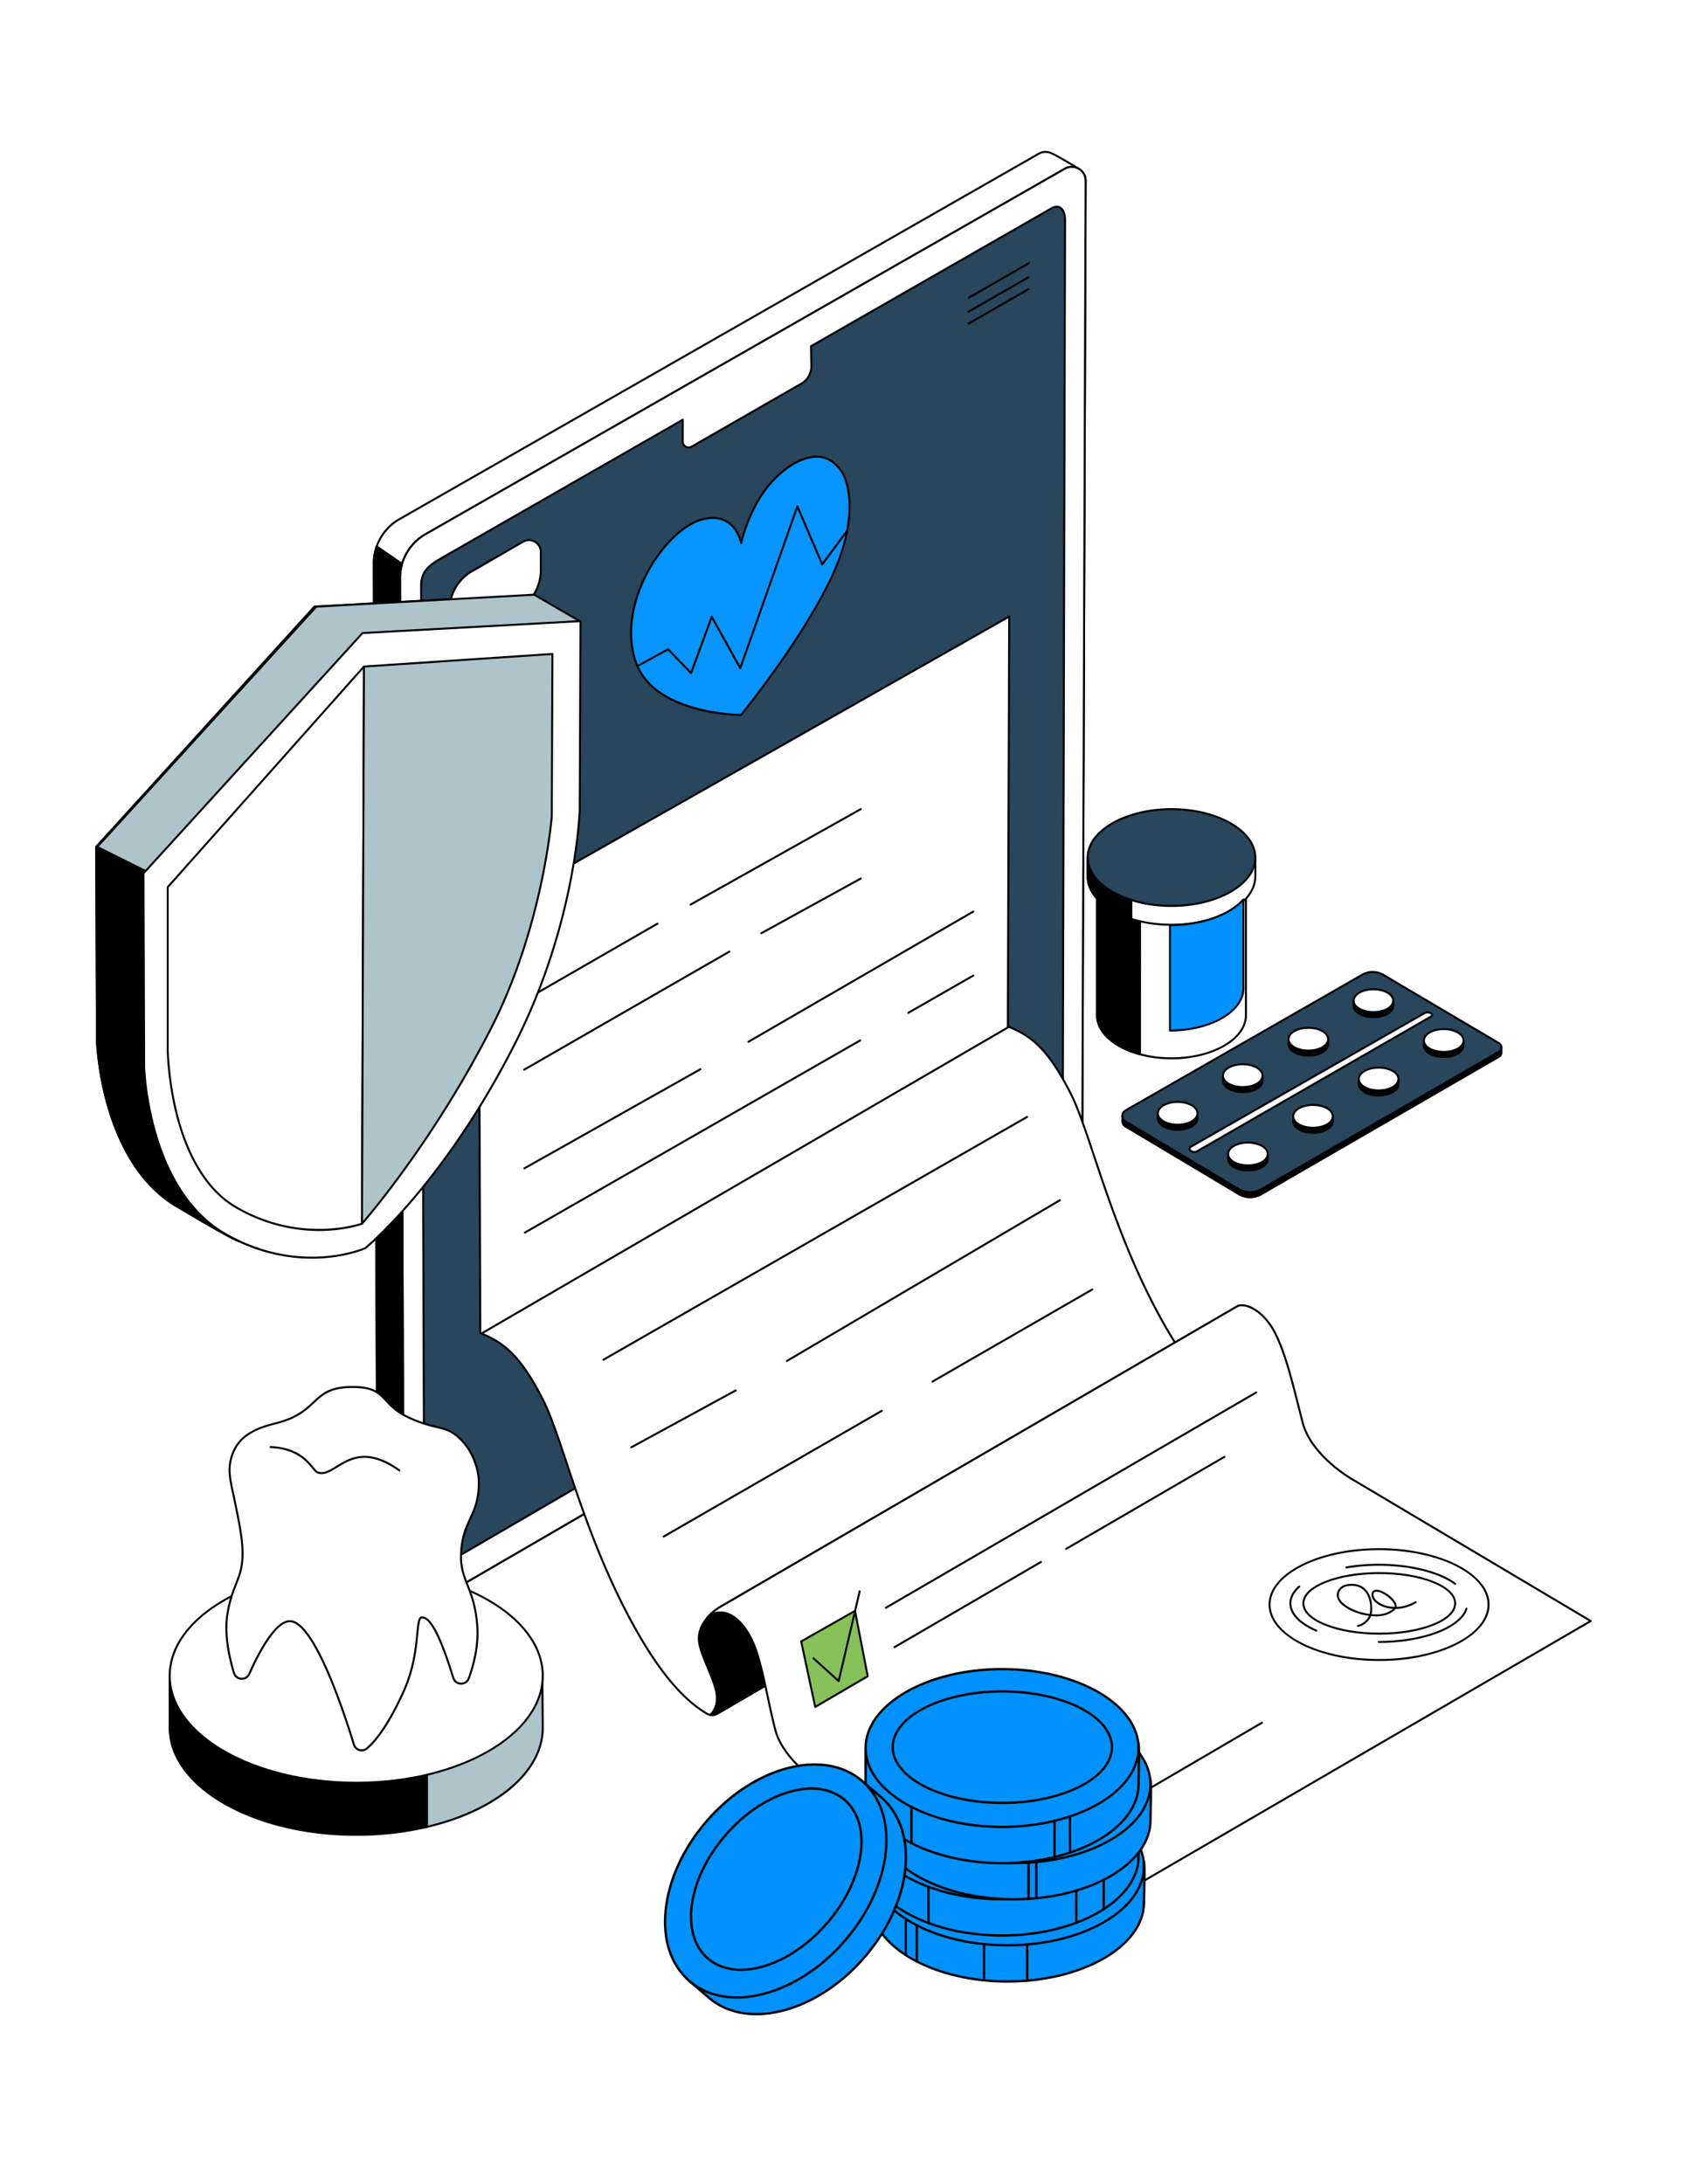 <svg xmlns="http://www.w3.org/2000/svg" viewBox="0 0 1700 2200" width="1700" height="2200"><path fill="#FFF" d="M0 0h1700v2200H0z"/><g transform="translate(1095.0 152.0) rotate(0.0 -359.5 735.5) scale(-1.001 1)"><svg width="718.588" height="1470.595" viewBox="0 0 718.588 1470.595"><path d="M713.817 1442.557c-.01 2.749-.905 5.187-2.368 7.134-3.447 4.588-30.729 18.665-30.729 18.665l-632.9-383.505c-14.961-8.707-30.162-27.67-30.222-44.981L7.826 18.053S31.714 3.343 37.239 1.627c3.478-1.08 7.418-.825 11.018 1.235l643.589 368.085a51.121 51.121 0 0 1 25.741 44.564z" fill="#fff"/><path d="M680.721 1469.355a.992.992 0 0 1-.518-.145L47.301 1085.706c-14.829-8.63-30.64-27.633-30.703-45.833L6.826 18.063a1 1 0 0 1 .476-.861c.98-.603 24.06-14.795 29.641-16.529 3.97-1.233 8.165-.764 11.812 1.322L692.344 370.08c16.257 9.297 26.313 26.707 26.245 45.435l-3.77 1027.047c-.01 2.834-.898 5.508-2.568 7.73-3.544 4.717-29.947 18.374-31.07 18.953-.145.073-.303.11-.46.11zM8.832 18.61l9.767 1021.251c.058 16.829 15.159 35.649 29.725 44.126l632.438 383.222c7.883-4.088 27.233-14.583 29.89-18.119 1.409-1.875 2.158-4.136 2.167-6.537l3.77-1027.046c.066-18.01-9.604-34.751-25.238-43.692L47.761 3.73c-3.159-1.807-6.791-2.214-10.225-1.147C32.62 4.11 12.235 16.526 8.832 18.61z"/><path d="M687.439 1457.63c-.034 9.226-10.039 14.959-18.016 10.324l-640.624-372.28a48.792 48.792 0 0 1-24.249-42L1 30.095c-.037-10.737 11.559-17.49 20.879-12.16L665.468 386.02a51.121 51.121 0 0 1 25.741 44.564z" fill="#28465C"/><path d="M675.447 1470.598a12.96 12.96 0 0 1-6.526-1.779L28.296 1096.538c-15.203-8.848-24.685-25.271-24.746-42.861L0 30.098c-.019-5.404 2.758-10.253 7.427-12.972s10.258-2.741 14.948-.059l643.589 368.085c16.257 9.298 26.313 26.708 26.244 45.436l-3.77 1027.047-1-.004 1 .004c-.017 4.694-2.459 8.89-6.532 11.224a12.972 12.972 0 0 1-6.459 1.739zM14.951 17.074c-2.241 0-4.479.594-6.517 1.781C4.389 21.21 1.984 25.411 2 30.091L5.55 1053.67c.059 16.883 9.16 32.647 23.752 41.139l640.624 372.28c3.434 1.995 7.541 2.008 10.987.033s5.512-5.524 5.526-9.496l3.77-1027.046c.066-18.01-9.604-34.751-25.237-43.692L21.382 18.803a12.926 12.926 0 0 0-6.431-1.729z"/><path d="M665.464 386.022 21.882 17.936C12.555 12.604.967 19.359 1.005 30.098l3.543 1023.576a48.807 48.807 0 0 0 24.249 41.999l640.624 372.278c7.98 4.635 17.984-1.093 18.022-10.325l3.768-1027.043a51.12 51.12 0 0 0-25.747-44.561zm1.272 1031.131c.226 9.93-6.039 14.819-13.161 10.683L42.07 1071.716c-13.349-7.772-17.834-18.399-17.89-33.849L21.722 69.44c-.029-9.59 5.153-16.458 13.472-11.71l242.262 138.977-.33 20.036a19.973 19.973 0 0 0 10.02 17.647l110.551 63.517c3.954 2.272 8.886-.582 8.886-5.143v-21.981l239.031 137.124c14.254 8.159 24.391 13.952 24.334 30.383z" fill="#fff"/><path d="M675.448 1470.596c-2.244 0-4.487-.593-6.53-1.78L28.294 1096.538c-15.198-8.843-24.68-25.266-24.747-42.859L.005 30.102c-.019-5.406 2.757-10.258 7.425-12.977 4.667-2.719 10.255-2.74 14.948-.057L665.96 385.154c16.26 9.299 26.318 26.708 26.251 45.433l-3.768 1027.043c-.019 4.697-2.462 8.893-6.535 11.227a12.978 12.978 0 0 1-6.46 1.739zM14.95 17.074c-2.24 0-4.478.594-6.514 1.78-4.044 2.355-6.448 6.558-6.432 11.241l3.542 1023.576c.064 16.887 9.166 32.65 23.752 41.138l640.624 372.277c3.435 1.996 7.544 2.009 10.99.034 3.446-1.974 5.513-5.525 5.529-9.499l3.768-1027.043c.065-18.006-9.608-34.747-25.244-43.689L21.385 18.804a12.934 12.934 0 0 0-6.435-1.73zm643.571 1413.241c-1.749 0-3.599-.54-5.448-1.614L41.567 1072.58c-12.826-7.468-18.325-17.848-18.387-34.71L20.721 69.443c-.019-6.246 2.063-11.194 5.569-13.236 1.862-1.085 5.005-1.853 9.398.655L277.952 195.84a1 1 0 0 1 .502.884l-.33 20.036a18.98 18.98 0 0 0 9.518 16.763l110.551 63.517a4.877 4.877 0 0 0 4.927-.008 4.883 4.883 0 0 0 2.461-4.268v-21.981a.998.998 0 0 1 1.498-.867L646.11 407.04c14.462 8.278 24.895 14.25 24.837 31.253l-3.213 978.865c.127 5.645-1.753 10.044-5.157 12.056a7.883 7.883 0 0 1-4.056 1.101zM30.107 57.194a5.496 5.496 0 0 0-2.809.74c-2.839 1.654-4.592 6.062-4.576 11.503l2.459 968.427c.06 16.272 5.099 25.83 17.393 32.988l611.505 356.121c2.719 1.579 5.377 1.763 7.483.519 2.725-1.61 4.285-5.466 4.175-10.314v-.026l3.213-978.865c.055-15.839-9.438-21.273-23.808-29.498l-237.559-136.28v20.255a6.86 6.86 0 0 1-3.459 5.999 6.86 6.86 0 0 1-6.925.011l-110.551-63.517a20.978 20.978 0 0 1-10.522-18.53l.32-19.446L34.696 58.597c-1.636-.933-3.184-1.403-4.589-1.403z"/><path d="M681.398 1468.002c6.511-3.458 6.05-9.72 6.05-10.38l3.76-1027.04a50.626 50.626 0 0 0-2.1-14.633l25.582-17.603a51.1 51.1 0 0 1 2.898 17.166l-3.77 1027.04c-.01 2.75-.91 5.19-2.37 7.14-3.12 4.16-25.82 16.11-30.05 18.31z"/><path d="M681.398 1469.002a1.001 1.001 0 0 1-.47-1.884l.008-.004.002-.001c4.923-2.62 5.567-6.978 5.512-9.344l-.002-.148 3.76-1027.043a49.618 49.618 0 0 0-2.059-14.344 1 1 0 0 1 .392-1.109l25.582-17.603a1 1 0 0 1 1.51.492 51.967 51.967 0 0 1 2.954 17.502l-3.77 1027.04c-.01 2.829-.899 5.504-2.57 7.735-3.264 4.353-25.855 16.239-30.379 18.593a.984.984 0 0 1-.47.118zm8.871-1052.638a51.645 51.645 0 0 1 1.939 14.222l-3.76 1027.04.002.099c.052 2.255-.447 4.347-1.434 6.167 9.678-5.223 21.599-12.089 23.632-14.8 1.411-1.884 2.162-4.147 2.17-6.544l3.77-1027.04a49.988 49.988 0 0 0-2.421-15.588z"/></svg></g><g transform="translate(1604.0 620.0) rotate(0.0 -561.0 661.0) scale(-1.001 1.001)"><svg width="1121.312" height="1321.314" viewBox="0 0 1121.312 1321.314"><path d="M1120.312 303.603 586.447 1l1.339 412.46c-26.407 10.121-42.351 26.627-63.278 67.541-20.8 40.664-42.634 146.275-99.999 242.426-36.202 60.681-62.021 70.738-69.864 76.419l525.736 305.165a10.276 10.276 0 0 0 10.557-.136c11.27-6.953 34.336-22.226 64.714-73.145 57.364-96.151 79.199-201.762 99.999-242.426 20.927-40.914 36.827-57.134 63.235-67.255z" fill="#fff"/><path d="M885.55 1107.406c-1.955 0-3.912-.509-5.671-1.53L354.144 800.711a1 1 0 0 1-.085-1.674c1.056-.765 2.373-1.573 4.042-2.596 11.102-6.811 34.204-20.983 65.55-73.525 37.328-62.567 59.876-130.004 76.34-179.245 9.134-27.317 16.348-48.894 23.627-63.125 20.556-40.188 36.567-57.4 63.166-67.77L585.447 1.004A1.001 1.001 0 0 1 586.94.13l533.865 302.603c.314.178.508.512.507.874l-1.426 418.446a.999.999 0 0 1-.642.93c-26.547 10.174-42.369 27.024-62.702 66.777-7.211 14.097-14.404 35.611-23.511 62.849-16.493 49.327-39.081 116.882-76.518 179.634-31.488 52.778-55.869 67.821-65.048 73.483a11.254 11.254 0 0 1-5.915 1.68zM356.523 799.779l524.361 304.367a9.263 9.263 0 0 0 9.53-.122c9.064-5.592 33.143-20.448 64.38-72.806 37.327-62.567 59.875-130.004 76.34-179.244 9.134-27.317 16.348-48.895 23.627-63.125 20.432-39.945 36.429-57.083 63.128-67.486l1.422-417.178L587.452 2.719l1.333 410.737a.999.999 0 0 1-.642.937c-26.451 10.138-42.284 27.061-62.745 67.062-7.211 14.097-14.404 35.611-23.511 62.848-16.493 49.327-39.08 116.882-76.519 179.635-31.598 52.964-54.983 67.311-66.222 74.205-.999.615-1.87 1.149-2.623 1.636z"/><path d="M359.051 801.662c-3.623-2.101-6.448-5.401-7.776-9.374-1.074-3.212-1.884-7.489-1.504-12.711 1.153-15.858 15.999-39.176 17.851-54.458 2.898-23.926-12.07-30.718-12.07-30.718l521.938 303.18s24.16 13.439 21.137 35.488c-2.091 15.25-16.697 38.599-17.851 54.458-.911 12.532 6.443 18.348 6.443 18.348s-2.214 1.846-9.622-2.481c-129.513-75.646-518.546-301.732-518.546-301.732z"/><path d="M885.535 1107.275c-1.664 0-4.336-.618-8.443-3.017-128.03-74.78-514.654-299.47-518.544-301.731-3.923-2.275-6.843-5.799-8.222-9.921-1.366-4.085-1.889-8.492-1.553-13.101.615-8.463 5.036-18.965 9.312-29.121 3.948-9.38 7.678-18.239 8.544-25.384 2.24-18.492-6.288-26.321-9.934-28.777l-1.646-.956a.999.999 0 0 1 .916-1.775c.027.012.512.241 1.281.738L877.99 996.717c.231.128 24.706 14.022 21.626 36.489-.999 7.288-4.691 16.117-8.599 25.465-4.25 10.166-8.645 20.677-9.245 28.93-.863 11.867 5.997 17.436 6.066 17.491a1.001 1.001 0 0 1 .02 1.552c-.212.176-.897.631-2.323.631zm-522.21-407.201c3.564 4.866 6.783 12.83 5.289 25.166-.899 7.423-4.681 16.407-8.686 25.919-4.213 10.007-8.569 20.355-9.161 28.491-.316 4.343.174 8.488 1.455 12.321 1.224 3.661 3.827 6.795 7.329 8.826h.001c3.89 2.261 390.516 226.952 518.548 301.733 3.559 2.079 5.781 2.639 7.062 2.722-2.203-2.477-6.078-8.265-5.385-17.798.624-8.578 5.083-19.242 9.395-29.556 3.856-9.224 7.499-17.936 8.463-24.965 2.893-21.103-20.398-34.348-20.633-34.479z"/><path d="m1 1011.738 240.162-142.643s41.065-23.183 49.833-56.968c9.333-35.963 17.984-75.514 31.379-96.459 12.129-18.964 28.041-24.377 34.916-20.382l520.198 302.296s2.928 1.831 5.69 3.931c3.565 2.712 8.914 8.837 7.258 6.948-4.342-4.956-22.905-14.242-41.297 15.419-13.102 21.13-17.807 61.08-27.14 97.043-8.768 33.785-49.833 56.968-49.833 56.968l-240.162 142.424z" fill="#fff"/><path d="M532.005 1321.315c-.174 0-.347-.045-.503-.135L.498 1012.603a1 1 0 0 1-.009-1.725l240.162-142.644c.426-.241 40.817-23.382 49.376-56.359 1.344-5.178 2.673-10.429 4.005-15.689 7.84-30.969 15.947-62.993 27.5-81.058 11.653-18.22 28.157-25.418 36.261-20.708l520.198 302.296a86.316 86.316 0 0 1 5.793 4c1.677 1.275 4.071 3.55 6.799 6.457.231.22.433.431.606.628l.076.087c.038.044.09.103.146.174l.049.053-.005.005c.255.347.534.923-.039 1.439-.209.188-.752.535-1.439-.111l-.002.001-.019-.022a3.07 3.07 0 0 1-.097-.099c-.246-.267-.49-.528-.73-.785-2.136-2.021-7.017-4.934-13.583-4.397-6.247.515-15.751 4.447-25.555 20.258-8.997 14.509-14.032 38.164-19.363 63.208-2.357 11.072-4.794 22.521-7.658 33.559-8.773 33.805-49.895 57.354-50.309 57.587l-240.144 142.414a.989.989 0 0 1-.512.143zM2.974 1011.729 532 1319.155l239.657-142.125c.425-.24 40.817-23.382 49.375-56.358 2.854-10.995 5.286-22.422 7.638-33.473 5.368-25.22 10.439-49.041 19.62-63.846 10.243-16.519 20.386-20.645 27.09-21.198a20.606 20.606 0 0 1 8.198.968c-.36-.307-.696-.579-1.005-.814-2.691-2.047-5.586-3.861-5.615-3.88L356.788 696.15c-6.181-3.593-21.693 1.483-33.571 20.056-11.379 17.792-19.446 49.657-27.246 80.472-1.333 5.264-2.663 10.519-4.008 15.701-8.773 33.805-49.895 57.353-50.309 57.587z"/></svg></g><g transform="translate(1266.0 814.0) rotate(0.0 -85.5 126.5) scale(-1.002 1.002)"><svg width="170.624" height="252.484" viewBox="0 0 170.624 252.484"><path d="M160.159 208.297c0 23.852-33.51 43.187-74.848 43.187s-74.848-19.336-74.848-43.187V62.922l149.695 3.572.001 141.803z" fill="#fff"/><path d="M85.312 252.484c-41.823 0-75.848-19.822-75.848-44.188V62.922c0-.269.109-.527.301-.716.193-.188.458-.291.723-.284l149.695 3.572a1 1 0 0 1 .976 1v141.802c0 24.366-34.024 44.188-75.847 44.188zM11.464 63.946v144.35c0 23.262 33.128 42.188 73.848 42.188s73.847-18.925 73.847-42.188V67.47z"/><path d="M116.945 94.738s1.94-.499 3.374-.905c9.498-2.683 31.279-9.915 39.843-21.778v136.24c0 17.314-17.661 32.252-43.157 39.138z"/><path d="M117.004 248.435a1.003 1.003 0 0 1-1-.999l-.059-152.696a1 1 0 0 1 .751-.969c.003-.001 1.928-.497 3.351-.899 9.01-2.545 30.876-9.726 39.304-21.4a1 1 0 0 1 1.81.585v136.24c0 17.16-17.23 32.901-43.896 40.104a1.056 1.056 0 0 1-.261.034zm.941-152.924.058 150.609c25.048-7.103 41.158-21.861 41.158-37.824V74.88c-9.743 10.852-29.938 17.477-38.571 19.916-.877.248-1.944.531-2.645.715z"/><path d="M169.624 68.597c0 26.868-37.748 48.648-84.312 48.648S1 95.465 1 68.597V49.648h168.624z" fill="#fff"/><path d="M85.312 118.245C38.271 118.245 0 95.973 0 68.597V49.648a1 1 0 0 1 1-1h168.624a1 1 0 0 1 1 1v18.949c0 27.376-38.271 49.648-85.312 49.648zM2 50.648v17.949c0 26.273 37.374 47.648 83.312 47.648s83.312-21.375 83.312-47.648V50.648z"/><ellipse cx="85.312" cy="49.648" fill="#28465C" rx="84.312" ry="48.648"/><path d="M85.312 99.296C38.271 99.296 0 77.024 0 49.648S38.271 0 85.312 0s85.312 22.272 85.312 49.648-38.271 49.648-85.312 49.648zm0-97.296C39.374 2 2 23.375 2 49.648s37.374 47.648 83.312 47.648 83.312-21.375 83.312-47.648S131.25 2 85.312 2z"/><path d="M125.672 111.36c14.762-4.634 26.726-11.74 34.489-20.354 6.04-6.71 9.46-14.33 9.46-22.41v-18.95c0 8.08-3.42 15.71-9.46 22.41-6.184 6.862-15.116 12.766-25.956 17.227-2.728 1.123-8.533 3.086-8.533 3.086z"/><path d="M125.672 112.36a.999.999 0 0 1-1-1V92.369c0-.429.273-.81.68-.947.058-.02 5.806-1.965 8.473-3.063 10.709-4.407 19.559-10.276 25.594-16.972 6.021-6.678 9.203-14.196 9.203-21.74a1 1 0 0 1 2 0v18.95c0 8.037-3.36 16.017-9.717 23.079-7.953 8.825-20.032 15.961-34.933 20.639-.099.03-.2.045-.3.045zm1-19.275v16.905c13.961-4.571 25.264-11.35 32.746-19.653 6.106-6.784 9.203-14.098 9.203-21.741v-8.227c-1.622 4.304-4.215 8.472-7.717 12.356-6.233 6.917-15.334 12.962-26.318 17.482-2.201.907-6.293 2.323-7.914 2.878z"/></svg></g><g transform="translate(583.0 598.0) rotate(0.0 -243.5 334.5) scale(-0.996 0.999)"><svg width="488.97" height="669.806" viewBox="0 0 488.97 669.806"><path d="M1.838 27.661 47.57 1l219.66 12.015 220.741 242.048-.694 195.216s-3.484 122.392-80.967 167.488c-9.625 5.607-51.365 30.564-60.55 34.008 112.662-90.944 85.63-368.568 85.63-368.568L218.058 48.461z" fill="#adc4cb"/><path d="M345.759 652.775a1 1 0 0 1-.628-1.778c57.919-46.754 78.025-144.176 84.693-217.669 6.98-76.942 1.087-144.401.601-149.695L217.578 49.42 1.742 28.656a1 1 0 0 1-.408-1.859L47.066.136c.17-.099.368-.145.559-.135l219.659 12.015a1 1 0 0 1 .685.325L488.71 254.389c.168.185.262.427.261.677l-.694 195.216c-.009.332-.996 31.167-11.467 67.109-9.683 33.236-29.687 77.778-69.997 101.24-1.479.862-3.719 2.182-6.483 3.811-15.05 8.869-46.365 27.324-54.218 30.269a1.004 1.004 0 0 1-.352.064zM5.021 26.962l213.133 20.504c.247.024.478.139.645.323l213.332 234.745a.998.998 0 0 1 .255.576c.067.695 6.684 70.424-.566 150.367-4.26 46.978-12.403 88.249-24.204 122.666-13.672 39.872-32.322 70.616-55.497 91.517 12.319-6.388 35.062-19.79 47.195-26.941 2.769-1.631 5.011-2.953 6.493-3.816 39.727-23.121 59.487-67.156 69.069-100.025 10.408-35.704 11.392-66.323 11.4-66.628l.693-194.801L266.766 13.991 47.815 2.015z"/><path d="m487.97 255.062-.694 195.216s-3.484 122.392-80.967 167.488c-9.625 5.607-51.365 30.564-60.55 34.008 112.662-90.944 85.924-365.218 85.924-365.218z"/><path d="M345.759 652.775a1 1 0 0 1-.628-1.778c57.926-46.76 78.11-143.286 84.843-216.027 7.305-78.929.78-147.631.714-148.315a1 1 0 0 1 .507-.97l56.287-31.494a1 1 0 0 1 1.488.876l-.694 195.216c-.009.332-.996 31.167-11.467 67.109-9.683 33.236-29.687 77.778-69.997 101.24-1.479.862-3.719 2.182-6.483 3.811-15.05 8.869-46.365 27.324-54.218 30.269a1.004 1.004 0 0 1-.352.064zm86.979-365.662c.649 7.227 6.168 73.04-.773 148.041-4.303 46.492-12.48 87.375-24.307 121.516-13.698 39.547-32.358 70.111-55.532 90.986 12.321-6.389 35.056-19.788 47.187-26.937 2.769-1.631 5.011-2.953 6.493-3.816 39.74-23.129 59.502-67.185 69.083-100.071 10.399-35.699 11.379-66.277 11.387-66.582l.688-193.479-54.226 30.341z"/><path d="M220.654 39.637 1 27.616l.777 189.902s2.712 112.461 65.329 235.808C139.463 595.861 217.892 659.22 217.892 659.22s65.799 29.427 141.841-14.832c77.483-45.098 80.976-167.48 80.976-167.48l.682-195.222z" fill="#fff"/><path d="M271.604 669.794c-4.053 0-7.854-.149-11.377-.396-25.833-1.816-42.577-9.192-42.743-9.266a1.023 1.023 0 0 1-.221-.135c-.785-.635-79.424-65.125-151.049-206.219C4.212 331.641.804 218.668.777 217.541L0 27.62a1.004 1.004 0 0 1 1.055-1.003l219.654 12.021a1 1 0 0 1 .685.325l220.737 242.048c.168.185.262.427.261.677l-.683 195.222c-.009.332-.998 31.165-11.472 67.104-9.685 33.234-29.69 77.774-70.001 101.236-33.659 19.591-65.277 24.543-88.632 24.543zm-53.186-11.437c1.53.656 17.667 7.352 42.037 9.052 23.524 1.643 59.749-1.172 98.774-23.886 39.726-23.122 59.489-67.155 69.073-100.021 10.41-35.701 11.396-66.318 11.405-66.623l.682-194.807L220.191 40.613 2.003 28.672l.773 188.841c.027 1.103 3.435 113.646 65.221 235.36 70.229 138.344 147.142 202.781 150.421 205.484z"/><path d="M221.195 634.541s60.207 22.283 126.96-16.569c68.018-39.589 68.839-159.668 68.839-159.668V295.592L219.214 73.38l1.982 561.161z" fill="#adc4cb"/><path d="M264.413 641.899c-1.657 0-3.258-.026-4.8-.073-23.29-.711-38.612-6.291-38.764-6.347a.998.998 0 0 1-.653-.934l-1.982-561.161a1 1 0 0 1 1.747-.669l197.78 222.212a1 1 0 0 1 .253.665v162.712c-.002.308-.306 30.547-8.942 65.23-7.991 32.092-24.956 74.677-60.394 95.302-32.195 18.739-62.837 23.063-84.245 23.063zm-42.22-8.073c6.687 2.214 63.588 19.294 125.459-16.718 34.823-20.268 51.549-62.314 59.448-94.016 8.586-34.458 8.892-64.495 8.894-64.794V295.974L220.223 76.018z"/><path d="M221.196 635.541a1 1 0 0 1-.748-.336c-.706-.796-71.272-80.928-131.017-198.617-51.741-101.924-60.409-211.277-60.49-212.37L28.29 60.689c0-.277.113-.543.315-.733.204-.19.479-.284.751-.269L219.28 72.382a1 1 0 0 1 .934.994l1.982 561.161a1 1 0 0 1-1 1.004zM30.293 61.754l.645 162.385c.078 1.018 8.723 109.988 60.276 211.543 54.363 107.088 117.69 183.006 128.972 196.166l-1.97-557.533z"/></svg></g><g transform="translate(546.0 543.0) rotate(0.0 -47.0 51.5) scale(-1.004 1.006)"><svg width="93.612" height="102.349" viewBox="0 0 93.612 102.349"><path d="M70.195 32.212 18.79 2.602C10.879-1.955 1 3.755 1 12.884v17.949a46.769 46.769 0 0 0 23.425 40.526l6.04 3.479v20.991l19.122-9.977 23.917 13.777c8.498 4.895 19.109-1.239 19.109-11.045v-17.59a44.759 44.759 0 0 0-22.418-38.782z" fill="#fff"/><path d="M79.866 102.352c-2.356 0-4.713-.619-6.862-1.857L49.563 86.993l-18.635 9.723a1 1 0 0 1-1.463-.886V75.416l-5.539-3.191C9.168 63.725 0 47.864 0 30.833V12.884C0 8.236 2.403 4.071 6.428 1.745c4.025-2.327 8.833-2.33 12.861-.01l51.405 29.61C84.83 39.488 93.612 54.68 93.612 70.994v17.589c0 4.967-2.567 9.416-6.868 11.902a13.705 13.705 0 0 1-6.878 1.867zm-30.28-17.499c.172 0 .345.045.499.134l23.917 13.776c3.678 2.119 8.067 2.115 11.742-.009s5.868-5.926 5.868-10.17v-17.59c0-15.6-8.398-30.129-21.916-37.916L18.291 3.468c-3.402-1.959-7.463-1.957-10.862.008C4.029 5.441 2 8.958 2 12.884v17.949c0 16.318 8.784 31.514 22.924 39.659l6.04 3.479a1 1 0 0 1 .501.866v19.341l17.659-9.213c.145-.075.304-.112.462-.112z"/></svg></g><g transform="translate(170.0 1396.0) rotate(0.0 189.0 226.5) scale(1.01 1.01)"><svg width="374.207" height="448.639" viewBox="0 0 374.207 448.639"><path d="M257.682 439.694c-21.765 5.121-45.597 7.944-70.578 7.944C84.321 447.639 1 399.843 1 340.885v-51.931l245.15 4.566 11.531 94.241v51.933z"/><path d="M187.103 448.639C83.934 448.639 0 400.3 0 340.885v-51.931a1 1 0 0 1 .3-.714.952.952 0 0 1 .719-.286l245.15 4.567a1 1 0 0 1 .974.878l11.531 94.241a.998.998 0 0 1 .007.122v51.933c0 .464-.319.867-.771.974-22.479 5.288-46.302 7.97-70.807 7.97zM2 289.973v50.912c0 58.313 83.037 105.754 185.104 105.754 24.072 0 47.475-2.603 69.578-7.737v-51.079l-11.418-93.318zm255.682 149.721h.01z"/><path d="m246.15 293.521 126.667 2.359s.389 37.635.389 45.005c0 44.629-47.741 82.861-115.525 98.81v-51.933z" fill="#adc4cb"/><path d="M257.682 440.694a.997.997 0 0 1-1-1v-51.872l-11.524-94.18c-.035-.288.056-.576.25-.791s.468-.349.761-.33l126.667 2.359c.541.01.976.448.981.99.004.376.39 37.724.39 45.015 0 43.994-45.649 83.161-116.296 99.783a1.051 1.051 0 0 1-.229.026zm-10.399-146.152 11.392 93.098a.998.998 0 0 1 .007.122v50.667c33.075-7.94 61.248-21.118 81.539-38.15 20.926-17.564 31.986-38.103 31.986-59.394 0-6.617-.319-38.067-.379-44.023z"/><ellipse cx="187.104" cy="288.954" fill="#fff" rx="186.104" ry="106.754"/><path d="M187.103 396.708C83.934 396.708 0 348.37 0 288.954S83.934 181.2 187.103 181.2s187.104 48.338 187.104 107.754-83.934 107.754-187.104 107.754zm0-213.508C85.037 183.2 2 230.641 2 288.954s83.037 105.754 185.104 105.754 185.104-47.441 185.104-105.754S289.17 183.2 187.103 183.2z"/><path d="M62.314 72.118c-3.535 13.108-.59 22.751 3.023 40.049 4.431 21.218 7.882 37.745 8.312 52.14.831 27.812-10.085 32.046-15.113 63.474-3.163 19.772 1.749 42.506 6.572 58.434 2.187 7.221 12.166 7.839 15.253.955 9.631-21.48 26.336-53.156 40.893-52.588 24.245.947 54.149 92.282 63.536 123.025 1.73 5.665 8.715 7.66 13.177 3.765 8.367-7.303 21.302-23.122 36.634-57.271 17.453-38.874 10.731-72.959 18.135-73.298 14.129-.645 30.109 58.237 31.656 61.45 3.141 6.524 12.57 6.066 15.036-.742 4.671-12.897 9.861-32.184 8.47-51.641-2.955-41.343-18.707-45.387-15.966-76.812 2.641-30.271 17.772-34.876 17.477-67.516-.086-9.49-4.069-28.864-18.894-43.14-14.527-13.989-23.52-7.993-51.381-21.089C210.569 17.885 218.23 1.006 183.474 1c-42.287-.007-31.778 24.885-76.287 36.125-20.362 5.141-38.753 12.296-44.873 34.993z" fill="#fff"/><path d="M192.607 364.391a9.195 9.195 0 0 1-2.53-.356 9.132 9.132 0 0 1-6.244-6.136c-4.786-15.675-14.548-45.949-26.156-72.579-14.017-32.156-26.625-49.355-36.462-49.739-10.567-.42-24.724 18.055-39.942 51.998-1.605 3.581-5.031 5.647-8.953 5.4-3.906-.249-7.036-2.73-8.17-6.474-4.783-15.793-9.811-38.829-6.603-58.882 2.234-13.962 5.631-22.625 8.628-30.268 3.719-9.483 6.931-17.672 6.472-33.019-.427-14.308-3.898-30.926-8.292-51.965-.432-2.069-.855-4.029-1.258-5.898-2.966-13.756-4.926-22.843-1.751-34.616 6.458-23.95 26.921-30.987 45.594-35.702 20.542-5.188 29.238-13.334 36.91-20.521C152.807 7.246 160.544 0 183.456 0h.018c21.155.004 26.968 6.186 34.328 14.012 4.873 5.182 10.396 11.055 21.758 16.396 12.112 5.693 20.706 7.769 27.611 9.437 9.102 2.199 15.679 3.787 24.038 11.837 18.437 17.753 19.177 41.232 19.2 43.851.161 17.793-4.128 27.191-8.67 37.141-3.74 8.194-7.607 16.667-8.811 30.471-1.394 15.978 2.107 24.886 6.161 35.201 3.921 9.977 8.365 21.285 9.806 41.453 1.407 19.68-3.861 39.169-8.527 52.053-1.278 3.528-4.398 5.838-8.141 6.028-3.758.185-7.103-1.8-8.737-5.193-.267-.555-.788-2.181-1.847-5.512-4.368-13.738-17.608-55.377-28.662-55.377-.066 0-.133.001-.199.005-2.269.104-2.929 6.888-3.765 15.479-1.343 13.804-3.373 34.666-13.504 57.23-15.51 34.546-28.621 50.399-36.888 57.615a9.15 9.15 0 0 1-6.018 2.264zm-71.738-130.817c.142 0 .282.003.424.008 10.81.422 23.668 17.561 38.218 50.939 11.648 26.721 21.437 57.077 26.236 72.794.712 2.334 2.537 4.127 4.881 4.797s4.843.112 6.682-1.494c8.117-7.084 21.017-22.711 36.379-56.927 9.997-22.265 12.007-42.93 13.338-56.604 1.073-11.026 1.664-17.1 5.664-17.283 11.19-.515 22.37 30.067 30.859 56.765.852 2.681 1.526 4.798 1.744 5.25 1.278 2.655 3.897 4.215 6.833 4.063 2.925-.148 5.363-1.953 6.362-4.711 4.601-12.702 9.795-31.9 8.413-51.229-1.42-19.863-5.804-31.021-9.673-40.865-4.146-10.55-7.726-19.66-6.291-36.106 1.234-14.147 5.174-22.78 8.984-31.128 4.447-9.742 8.646-18.944 8.489-36.292-.083-9.191-4.092-28.47-18.588-42.429-7.969-7.673-14.324-9.208-23.121-11.333-6.993-1.689-15.696-3.792-27.992-9.571-11.707-5.503-17.369-11.524-22.365-16.836C209.041 7.615 203.764 2.004 183.473 2h-.018c-22.124 0-29.59 6.995-38.237 15.094-7.849 7.353-16.745 15.686-37.788 21-18.952 4.787-37.974 11.376-44.151 34.284-3.048 11.304-1.129 20.203 1.775 33.673.404 1.873.828 3.837 1.261 5.911 4.414 21.136 7.9 37.83 8.333 52.314.471 15.755-2.81 24.121-6.609 33.809-2.96 7.549-6.316 16.104-8.515 29.853-3.148 19.677 1.82 42.394 6.542 57.986 1.059 3.497 3.992 4.905 6.383 5.058 2.399.152 5.499-.876 7-4.223 10.911-24.336 26.91-53.185 41.42-53.185zM62.314 72.118h.01z"/><path d="M101.728 60.936c34.295 1.475 41.413 22.856 46.465 25.076 11.204 4.925 22.248-11.465 40.564-14.75 9.449-1.695 23.003-.291 41.302 12.907" fill="#fff"/><path d="M152.535 87.932c-1.58 0-3.156-.306-4.744-1.004-1.424-.626-2.787-2.295-4.674-4.604-5.506-6.739-15.755-19.283-41.431-20.388-.552-.024-.98-.49-.956-1.042s.487-.985 1.042-.956c26.572 1.143 37.19 14.139 42.894 21.121 1.646 2.015 2.947 3.607 3.93 4.039 5.681 2.497 11.399-.997 18.638-5.419 6.052-3.697 12.913-7.887 21.347-9.4 12.715-2.281 26.868 2.121 42.063 13.08a1 1 0 1 1-1.17 1.622c-14.739-10.63-28.378-14.914-40.541-12.733-8.065 1.447-14.755 5.533-20.658 9.138-5.651 3.451-10.718 6.546-15.74 6.546z"/></svg></g><g transform="translate(1038.0 264.0) rotate(0.0 -31.5 31.5) scale(-1.009 0.987)"><svg width="62.46" height="63.804" viewBox="0 0 62.46 63.804"><path d="m1 1 60.029 35.232" fill="#fff"/><path d="M61.028 37.232a.988.988 0 0 1-.505-.138L.494 1.863A1 1 0 0 1 1.506.137l60.029 35.232a1 1 0 0 1-.507 1.863z"/><path d="M1.431 15.391 61.46 50.623" fill="#fff"/><path d="M61.459 51.623a.988.988 0 0 1-.505-.138L.925 16.253a1 1 0 1 1 1.013-1.725L61.966 49.76a1 1 0 0 1-.507 1.863z"/><path d="M1.431 27.573 61.46 62.804" fill="#fff"/><path d="M61.459 63.805a.988.988 0 0 1-.505-.138L.925 28.435a1 1 0 1 1 1.013-1.725l60.029 35.232a1 1 0 0 1-.508 1.863z"/></svg></g><g transform="translate(485.0 814.0) rotate(0.0 508.0 518.5) scale(1.001 1.001)"><svg width="1015.011" height="1036.474" viewBox="0 0 1015.011 1036.474"><path d="M307.674 557.223a1 1 0 0 1-.509-1.862l274.801-161.705a1 1 0 0 1 1.015 1.724l-274.8 161.705a.995.995 0 0 1-.507.138zm-156.631 86.89a1 1 0 0 1-.479-1.878l105.106-57.201a1 1 0 0 1 .956 1.756L151.52 643.991a.987.987 0 0 1-.477.122zm-28.062-88.121a1.001 1.001 0 0 1-.498-1.868l426.423-244.282a1 1 0 0 1 .994 1.736L123.477 555.86a.994.994 0 0 1-.496.132zM43.935 428.04a1.001 1.001 0 0 1-.498-1.868L380.95 232.823a1 1 0 0 1 .994 1.736L44.431 427.907a.996.996 0 0 1-.496.133zm385.931-221.085a1.001 1.001 0 0 1-.498-1.868l65.418-37.476a1 1 0 0 1 .994 1.736l-65.418 37.476a1.005 1.005 0 0 1-.496.132zM43.427 363.413a1.001 1.001 0 0 1-.492-1.872l177.124-99.688a1 1 0 0 1 .981 1.743L43.916 363.284a.997.997 0 0 1-.489.129zm225.517-127.357a1 1 0 0 1-.502-1.865l226.34-130.992a1 1 0 1 1 1.002 1.731l-226.34 130.992a.998.998 0 0 1-.5.134zM43.222 264.12a1 1 0 0 1-.5-1.867l206.521-118.768a1 1 0 1 1 .997 1.733L43.719 263.986a.987.987 0 0 1-.497.134zm238.69-137.269a1 1 0 0 1-.482-1.876l100.074-55.029a1 1 0 0 1 .963 1.752l-100.074 55.029a.996.996 0 0 1-.481.124zm-239.06 67.772a1 1 0 0 1-.5-1.866l134.539-77.426a1 1 0 1 1 .998 1.733L43.35 194.489a.996.996 0 0 1-.498.134zm167.92-96.637a.999.999 0 0 1-.49-1.872L381.497.128a1.001 1.001 0 0 1 1.361.383.998.998 0 0 1-.383 1.361L211.26 97.858a.995.995 0 0 1-.488.128zm243.493 479.992a1 1 0 0 1-.5-1.867l160.763-92.633a1 1 0 1 1 .998 1.733l-160.763 92.633a.994.994 0 0 1-.498.134zM183.596 733.939a1 1 0 0 1-.5-1.866l219.641-126.559a1 1 0 0 1 .998 1.733L184.094 733.806a.997.997 0 0 1-.498.133zM1.001 529.165a1 1 0 0 1-.504-1.865l531.005-308.576a1 1 0 1 1 1.005 1.729L1.502 529.03a1.003 1.003 0 0 1-.501.135zm587.737 507.309a1 1 0 0 1-.505-1.864l197.135-115.202a1 1 0 0 1 1.009 1.727l-197.135 115.202a.993.993 0 0 1-.504.137z"/><path d="m415.953 844.226 147.41-85.663" fill="#fff"/><path d="M415.954 845.226a1 1 0 0 1-.504-1.865l147.41-85.663a1 1 0 1 1 1.005 1.729l-147.41 85.663a.994.994 0 0 1-.501.136z"/><path d="m407.258 804.611 372.787-216.633" fill="#fff"/><path d="M407.259 805.611a1 1 0 0 1-.504-1.865l372.787-216.633a1 1 0 1 1 1.005 1.729L407.76 805.476a.993.993 0 0 1-.501.135z"/><path d="m588.737 745.339 159.231-92.532" fill="#fff"/><path d="M588.738 746.339a1 1 0 0 1-.504-1.865l159.23-92.532a1 1 0 1 1 1.005 1.729l-159.23 92.532a.979.979 0 0 1-.501.136z"/><path d="m389.015 873.466-52.862 30.946-14.121-65.974 54.183-30.729z" fill="#87c159"/><path d="M336.153 905.412a1.003 1.003 0 0 1-.978-.791l-14.121-65.974a1 1 0 0 1 .485-1.079l54.183-30.729a.997.997 0 0 1 1.474.678l12.8 65.757a1 1 0 0 1-.476 1.054l-52.862 30.946a.992.992 0 0 1-.505.138zm-12.989-66.466 13.678 63.904 51.057-29.889-12.398-63.696z"/><path d="M359.772 879.376a.997.997 0 0 1-.671-.259l-25.36-22.967a1.002 1.002 0 0 1 1.343-1.483l24.102 21.828 20.742-88.689a.999.999 0 1 1 1.947.455l-21.128 90.342a.998.998 0 0 1-.975.773zm544.01-21.224c-61.332 0-111.228-25.461-111.228-56.757s49.896-56.757 111.228-56.757 111.229 25.461 111.229 56.757-49.897 56.757-111.229 56.757zm0-111.515c-60.229 0-109.228 24.564-109.228 54.757s49 54.757 109.228 54.757c60.229 0 109.229-24.564 109.229-54.757s-49-54.757-109.229-54.757z"/><path d="M840.618 828.62a.993.993 0 0 1-.399-.084c-17.203-7.505-26.677-17.584-26.677-28.38 0-6.214 3.084-12.147 9.167-17.633a1 1 0 0 1 1.34 1.486c-5.645 5.091-8.507 10.524-8.507 16.148 0 9.952 9.048 19.38 25.477 26.547a1 1 0 0 1-.401 1.916zm139.771-47.113a.995.995 0 0 1-.595-.197c-15.781-11.715-44.986-18.993-76.219-18.993-11.218 0-22.148.902-32.489 2.682a.996.996 0 0 1-1.155-.816 1 1 0 0 1 .816-1.155c10.452-1.799 21.497-2.711 32.828-2.711 31.641 0 61.303 7.429 77.412 19.388a1 1 0 0 1-.598 1.802zm-76.814 58.489a1 1 0 0 1 0-2c43.902 0 81.416-14.122 87.26-32.849a1 1 0 0 1 1.909.595c-6.094 19.528-44.429 34.254-89.169 34.254z"/><path d="M903.985 831.642c-20.533 0-39.852-3.196-54.397-8.999-14.837-5.919-23.008-13.903-23.008-22.482s8.171-16.563 23.008-22.482c14.546-5.803 33.865-8.999 54.397-8.999s39.851 3.196 54.397 8.999c14.837 5.919 23.008 13.903 23.008 22.482s-8.171 16.563-23.008 22.482c-14.546 5.803-33.864 8.999-54.397 8.999zm0-60.962c-41.579 0-75.405 13.225-75.405 29.481s33.827 29.481 75.405 29.481 75.405-13.225 75.405-29.481-33.827-29.481-75.405-29.481z"/><path d="M882.516 823.872a1 1 0 0 1-.16-1.986c3.339-.543 8.987-3.799 11.311-9.172-9.135-1.242-17.408-4.246-24.161-8.804-8.426-5.687-8.653-11.298-8.039-14.137 1.054-4.868 5.656-8.098 9.657-8.773 8.613-1.455 15.303.508 19.884 5.83 6.218 7.223 6.539 18.702 5.309 24.183.878.088 1.763.159 2.656.214 5.874.361 13.714-.939 18.858-5.538-6.447-.405-12.083-2.447-16.029-5.302-4.242-3.069-6.233-6.846-5.461-10.362.441-2.013 1.831-3.267 3.912-3.531 6.216-.79 17.254 6.986 20.329 13.057.872 1.722 1.048 3.106.865 4.203 5.873-.209 12.283-1.867 18.58-5.591a1.001 1.001 0 0 1 1.018 1.722c-6.939 4.104-14.034 5.813-20.481 5.877a4.982 4.982 0 0 1-.32.373c-4.72 4.972-12.715 7.619-21.393 7.089a70.537 70.537 0 0 1-3.126-.26c-2.481 6.384-9.148 10.263-13.048 10.897a1.244 1.244 0 0 1-.161.011zm-6.187-41.333c-1.538 0-3.162.144-4.871.432-3.337.563-7.169 3.226-8.035 7.225-.877 4.048 1.681 8.33 7.203 12.056 6.593 4.45 14.712 7.364 23.696 8.532 1.218-4.937 1.032-15.842-4.828-22.649-3.205-3.723-7.62-5.596-13.165-5.596zm24.846 5.898c-.233 0-.456.013-.669.041-1.247.159-1.95.787-2.211 1.976-.584 2.662 1.166 5.77 4.681 8.313 3.967 2.87 9.775 4.855 16.406 5 .278-.889.083-1.998-.583-3.313-2.8-5.527-12.469-12.017-17.624-12.017z"/></svg></g><g transform="translate(1514.0 978.0) rotate(0.0 -192.0 114.5) scale(-0.993 0.994)"><svg width="386.719" height="230.302" viewBox="0 0 386.719 230.302"><path d="m3.545 86.965 241.223 139.309a22.589 22.589 0 0 0 22.869-.162l114.94-68.569c2.134-1.273 3.178-3.468 3.14-5.645-.037-2.14.001-4.933.001-4.933L142.326 8.959a21.455 21.455 0 0 0-21.562.143L1.043 77.318s-.098 3.826.003 5.595a4.964 4.964 0 0 0 2.499 4.052z"/><path d="M256.064 230.299a23.582 23.582 0 0 1-11.796-3.158L3.045 87.831A5.993 5.993 0 0 1 .048 82.97c-.102-1.79-.008-5.52-.004-5.678.009-.35.2-.67.505-.843l119.72-68.216c6.92-4.084 15.567-4.141 22.554-.142l243.389 138.004a1 1 0 0 1 .507.884c0 .028-.038 2.802-.001 4.902a7.364 7.364 0 0 1-3.628 6.521l-114.94 68.57a23.595 23.595 0 0 1-12.086 3.327zM4.045 86.099l241.223 139.309a21.606 21.606 0 0 0 21.857-.155l114.94-68.569a5.386 5.386 0 0 0 2.653-4.769 179.132 179.132 0 0 1-.006-4.371L141.833 9.829a20.496 20.496 0 0 0-20.561.135L2.03 77.907c-.022 1.122-.061 3.641.014 4.949a3.95 3.95 0 0 0 2.001 3.243z"/><path d="M3.545 81.841 244.768 221.15a22.589 22.589 0 0 0 22.869-.162l114.94-68.569c4.233-2.525 4.177-8.674-.1-11.122L142.326 3.835a21.455 21.455 0 0 0-21.562.143L3.504 73.177C.197 75.128.22 79.92 3.545 81.841z" fill="#28465C"/><path d="M256.064 225.174a23.582 23.582 0 0 1-11.796-3.158L3.045 82.707a5.962 5.962 0 0 1-3.008-5.182 5.959 5.959 0 0 1 2.958-5.209l117.26-69.199a22.503 22.503 0 0 1 22.568-.15l240.151 137.461c2.321 1.328 3.72 3.718 3.744 6.392s-1.332 5.088-3.629 6.458l-114.94 68.569a23.579 23.579 0 0 1-12.085 3.327zM4.045 80.975l241.223 139.309a21.606 21.606 0 0 0 21.857-.155l114.94-68.569a5.391 5.391 0 0 0 2.654-4.722 5.392 5.392 0 0 0-2.738-4.674L141.829 4.702a20.495 20.495 0 0 0-20.557.136l-117.26 69.2c-1.243.734-1.982 2.033-1.975 3.477s.758 2.738 2.008 3.46z"/><path d="M110.799 35.233c0 6.378 8.994 11.549 20.089 11.549s20.089-5.171 20.089-11.549v-5.125s-10.526-6.425-20.089-6.425c-9.561 0-20.089 6.792-20.089 6.792v4.758z"/><path d="M130.888 47.782c-11.825 0-21.089-5.512-21.089-12.549v-4.757c0-.34.172-.656.458-.84.44-.284 10.887-6.952 20.631-6.952 9.732 0 20.17 6.303 20.61 6.571a1 1 0 0 1 .479.854v5.125c0 7.036-9.264 12.548-21.089 12.548zm-19.089-16.748v4.199c0 5.817 8.563 10.549 19.089 10.549s19.089-4.732 19.089-10.549v-4.55c-2.139-1.218-11.052-6-19.089-6-8.05.001-16.989 5.085-19.089 6.351z"/><ellipse cx="130.888" cy="30.108" fill="#fff" rx="20.089" ry="11.549"/><path d="M130.888 42.658c-11.825 0-21.089-5.512-21.089-12.549s9.263-12.549 21.089-12.549 21.089 5.512 21.089 12.549c0 7.036-9.264 12.549-21.089 12.549zm0-23.099c-10.526 0-19.089 4.732-19.089 10.549s8.563 10.549 19.089 10.549 19.089-4.732 19.089-10.549-8.564-10.549-19.089-10.549zM39.49 75.596c0 6.378 8.994 11.549 20.089 11.549s20.089-5.171 20.089-11.549v-5.125s-10.526-6.425-20.089-6.425c-9.561 0-20.089 6.792-20.089 6.792v4.758z"/><path d="M59.579 88.145c-11.825 0-21.089-5.512-21.089-12.549v-4.757c0-.34.172-.656.458-.84.44-.284 10.887-6.952 20.631-6.952 9.732 0 20.17 6.303 20.61 6.571a1 1 0 0 1 .479.854v5.125c0 7.036-9.264 12.548-21.089 12.548zM40.49 71.397v4.199c0 5.817 8.563 10.549 19.089 10.549s19.089-4.732 19.089-10.549v-4.55c-2.139-1.218-11.052-5.999-19.089-5.999-8.061 0-16.991 5.084-19.089 6.35z"/><ellipse cx="59.579" cy="70.471" fill="#fff" rx="20.089" ry="11.549"/><path d="M59.579 83.02c-11.825 0-21.089-5.512-21.089-12.549s9.263-12.549 21.089-12.549 21.089 5.512 21.089 12.549S71.404 83.02 59.579 83.02zm0-23.098c-10.526 0-19.089 4.732-19.089 10.549S49.053 81.02 59.579 81.02s19.089-4.732 19.089-10.549-8.564-10.549-19.089-10.549zm117.267 14.314c0 6.378 8.994 11.549 20.089 11.549s20.089-5.171 20.089-11.549v-5.125s-10.526-6.425-20.089-6.425c-9.561 0-20.089 6.792-20.089 6.792v4.758z"/><path d="M196.935 86.785c-11.825 0-21.089-5.512-21.089-12.549v-4.757c0-.34.172-.656.458-.84.44-.284 10.887-6.952 20.631-6.952 9.732 0 20.17 6.303 20.61 6.571a1 1 0 0 1 .479.854v5.125c0 7.036-9.263 12.548-21.089 12.548zm-19.089-16.748v4.199c0 5.817 8.563 10.549 19.089 10.549s19.089-4.732 19.089-10.549v-4.55c-2.139-1.218-11.052-5.999-19.089-5.999-8.061 0-16.991 5.084-19.089 6.35z"/><ellipse cx="196.935" cy="69.112" fill="#fff" rx="20.089" ry="11.549"/><path d="M196.935 81.661c-11.825 0-21.089-5.512-21.089-12.549s9.263-12.549 21.089-12.549 21.089 5.512 21.089 12.549-9.263 12.549-21.089 12.549zm0-23.098c-10.526 0-19.089 4.732-19.089 10.549s8.563 10.549 19.089 10.549 19.089-4.732 19.089-10.549-8.563-10.549-19.089-10.549zm-91.398 56.036c0 6.378 8.994 11.549 20.089 11.549s20.089-5.171 20.089-11.549v-5.125s-10.526-6.425-20.089-6.425c-9.561 0-20.089 6.792-20.089 6.792v4.758z"/><path d="M125.626 127.148c-11.825 0-21.089-5.512-21.089-12.549v-4.757c0-.34.172-.656.458-.84.44-.284 10.887-6.952 20.631-6.952 9.732 0 20.17 6.303 20.61 6.571a1 1 0 0 1 .479.854v5.125c0 7.036-9.264 12.548-21.089 12.548zM106.537 110.4v4.199c0 5.817 8.563 10.549 19.089 10.549s19.089-4.732 19.089-10.549v-4.55c-2.139-1.218-11.052-5.999-19.089-5.999-8.05 0-16.989 5.085-19.089 6.35z"/><ellipse cx="125.626" cy="109.475" fill="#fff" rx="20.089" ry="11.549"/><path d="M125.626 122.024c-11.825 0-21.089-5.512-21.089-12.549s9.263-12.549 21.089-12.549 21.089 5.512 21.089 12.549-9.264 12.549-21.089 12.549zm0-23.098c-10.526 0-19.089 4.732-19.089 10.549s8.563 10.549 19.089 10.549 19.089-4.732 19.089-10.549-8.564-10.549-19.089-10.549zm117.821 12.288c0 6.378 8.994 11.549 20.089 11.549s20.089-5.171 20.089-11.549v-5.125s-10.526-6.425-20.089-6.425c-9.561 0-20.089 6.792-20.089 6.792v4.758z"/><path d="M263.536 123.763c-11.825 0-21.089-5.512-21.089-12.549v-4.757c0-.34.172-.656.458-.84.44-.284 10.887-6.952 20.631-6.952 9.732 0 20.17 6.303 20.61 6.571a1 1 0 0 1 .479.854v5.125c0 7.036-9.264 12.548-21.089 12.548zm-19.089-16.748v4.199c0 5.817 8.563 10.549 19.089 10.549s19.089-4.732 19.089-10.549v-4.55c-2.139-1.218-11.052-5.999-19.089-5.999-8.05 0-16.989 5.084-19.089 6.35z"/><ellipse cx="263.536" cy="106.089" fill="#fff" rx="20.089" ry="11.549"/><path d="M263.536 118.638c-11.825 0-21.089-5.512-21.089-12.549s9.263-12.549 21.089-12.549c11.825 0 21.089 5.512 21.089 12.549s-9.264 12.549-21.089 12.549zm0-23.098c-10.526 0-19.089 4.732-19.089 10.549s8.563 10.549 19.089 10.549 19.089-4.732 19.089-10.549-8.563-10.549-19.089-10.549zm-91.398 56.891c0 6.378 8.994 11.549 20.089 11.549s20.089-5.171 20.089-11.549v-5.125s-10.526-6.425-20.089-6.425c-9.561 0-20.089 6.792-20.089 6.792v4.758z"/><path d="M192.227 164.98c-11.825 0-21.089-5.512-21.089-12.549v-4.757c0-.34.172-.656.458-.84.44-.284 10.887-6.952 20.631-6.952 9.732 0 20.17 6.303 20.61 6.571a1 1 0 0 1 .479.854v5.125c-.001 7.035-9.264 12.548-21.089 12.548zm-19.089-16.748v4.199c0 5.817 8.563 10.549 19.089 10.549s19.089-4.732 19.089-10.549v-4.55c-2.139-1.218-11.052-5.999-19.089-5.999-8.05-.001-16.989 5.084-19.089 6.35z"/><ellipse cx="192.227" cy="147.306" fill="#fff" rx="20.089" ry="11.549"/><path d="M192.227 159.855c-11.825 0-21.089-5.512-21.089-12.549s9.263-12.549 21.089-12.549 21.089 5.512 21.089 12.549-9.264 12.549-21.089 12.549zm0-23.098c-10.526 0-19.089 4.732-19.089 10.549s8.563 10.549 19.089 10.549 19.089-4.732 19.089-10.549-8.564-10.549-19.089-10.549zm117.267 12.606c0 6.378 8.994 11.549 20.089 11.549s20.089-5.171 20.089-11.549v-5.125s-10.526-6.425-20.089-6.425c-9.561 0-20.089 6.792-20.089 6.792v4.758z"/><path d="M329.583 161.912c-11.825 0-21.089-5.512-21.089-12.549v-4.757c0-.34.172-.656.458-.84.44-.284 10.887-6.952 20.631-6.952 9.732 0 20.17 6.303 20.61 6.571a1 1 0 0 1 .479.854v5.125c0 7.036-9.264 12.548-21.089 12.548zm-19.089-16.748v4.199c0 5.817 8.563 10.549 19.089 10.549s19.089-4.732 19.089-10.549v-4.55c-2.139-1.218-11.052-5.999-19.089-5.999-8.05 0-16.988 5.084-19.089 6.35z"/><ellipse cx="329.583" cy="144.238" fill="#fff" rx="20.089" ry="11.549"/><path d="M329.583 156.787c-11.825 0-21.089-5.512-21.089-12.549s9.263-12.549 21.089-12.549 21.089 5.512 21.089 12.549-9.264 12.549-21.089 12.549zm0-23.098c-10.526 0-19.089 4.732-19.089 10.549s8.563 10.549 19.089 10.549 19.089-4.732 19.089-10.549-8.563-10.549-19.089-10.549zm-91.398 56.891c0 6.378 8.994 11.549 20.089 11.549s20.089-5.171 20.089-11.549v-5.125s-10.526-6.425-20.089-6.425c-9.561 0-20.089 6.792-20.089 6.792v4.758z"/><path d="M258.274 203.129c-11.825 0-21.089-5.512-21.089-12.549v-4.757c0-.34.172-.656.458-.84.44-.284 10.887-6.952 20.631-6.952 9.732 0 20.17 6.303 20.61 6.571a1 1 0 0 1 .479.854v5.125c0 7.036-9.264 12.548-21.089 12.548zm-19.089-16.748v4.199c0 5.817 8.563 10.549 19.089 10.549s19.089-4.732 19.089-10.549v-4.55c-2.139-1.218-11.052-5.999-19.089-5.999-8.05 0-16.989 5.084-19.089 6.35z"/><ellipse cx="258.274" cy="185.455" fill="#fff" rx="20.089" ry="11.549"/><path d="M258.274 198.004c-11.825 0-21.089-5.512-21.089-12.549s9.263-12.549 21.089-12.549c11.825 0 21.089 5.512 21.089 12.549s-9.264 12.549-21.089 12.549zm0-23.098c-10.526 0-19.089 4.732-19.089 10.549s8.563 10.549 19.089 10.549 19.089-4.732 19.089-10.549-8.564-10.549-19.089-10.549z"/><path d="M316.244 182.36a6.556 6.556 0 0 1-6.73.136L72.141 45.97a1.653 1.653 0 0 1-.026-2.85l.203-.122a6.998 6.998 0 0 1 7.07-.077l236.768 135.175c1.633.931 1.681 3.267.088 4.264z" fill="#fff"/><path d="M312.764 184.361a7.549 7.549 0 0 1-3.747-.996L71.643 46.837c-.824-.474-1.321-1.324-1.33-2.275s.473-1.811 1.288-2.3l.203-.122a8.007 8.007 0 0 1 8.081-.087l236.767 135.175c1.075.613 1.732 1.718 1.758 2.955s-.586 2.368-1.635 3.025a7.561 7.561 0 0 1-4.011 1.153zM75.919 43.002c-1.07 0-2.138.285-3.086.854l-.203.122c-.289.174-.318.454-.317.566s.035.392.327.56L310.012 181.63a5.55 5.55 0 0 0 5.701-.117c.454-.284.708-.753.697-1.288s-.284-.994-.749-1.259L78.893 43.79a5.994 5.994 0 0 0-2.974-.788z"/></svg></g><g transform="translate(97.0 598.0) rotate(0.0 244.5 335.0) scale(1 1)"><svg width="488.97" height="669.806" viewBox="0 0 488.97 669.806"><g><g><g><path style="fill:#adc4cb" d="M487.133 27.661 441.401 1l-219.66 12.015L1 255.062l.694 195.216S5.178 572.67 82.661 617.766c9.625 5.607 51.365 30.564 60.55 34.008-112.662-90.944-85.63-368.568-85.63-368.568L270.912 48.461l216.221-20.8z"/><path d="M143.211 652.775c-.117 0-.236-.021-.351-.064-7.851-2.945-39.161-21.396-54.208-30.263a1695.708 1695.708 0 0 0-6.495-3.817c-40.31-23.461-60.314-68.004-69.997-101.239C1.69 481.449.703 450.614.694 450.307L0 255.066a.998.998 0 0 1 .261-.677L221.003 12.341c.177-.194.422-.31.684-.325L441.347.001c.198-.009.39.036.558.135l45.732 26.66a1 1 0 0 1-.408 1.859L271.392 49.42 58.545 283.632c-.485 5.294-6.379 72.753.601 149.695 4.247 46.812 12.358 87.92 24.107 122.182 14.656 42.739 35.04 74.866 60.586 95.487a.999.999 0 0 1-.628 1.779zM2.002 255.448l.692 194.827c.008.28.993 30.899 11.401 66.603 9.582 32.869 29.343 76.903 69.069 100.024 1.484.865 3.731 2.189 6.504 3.823 12.131 7.149 34.867 20.548 47.184 26.935-23.175-20.9-41.825-51.644-55.496-91.517-11.801-34.418-19.944-75.689-24.205-122.666-7.25-79.943-.634-149.672-.566-150.367.021-.214.11-.416.255-.576L270.172 47.789a1 1 0 0 1 .645-.323L483.95 26.962 441.156 2.015 222.205 13.991 2.002 255.448z"/></g><g><path d="m1 255.062.694 195.216S5.178 572.67 82.661 617.766c9.625 5.607 51.365 30.564 60.55 34.008-112.662-90.944-85.63-368.568-85.63-368.568L1 255.062z"/><path d="M143.211 652.775c-.117 0-.235-.021-.351-.064-7.851-2.944-39.161-21.396-54.208-30.263a1695.708 1695.708 0 0 0-6.495-3.817c-22.249-12.949-52.454-41.025-69.997-101.239C1.69 481.449.703 450.614.694 450.307L0 255.066a1 1 0 0 1 1.446-.899l56.581 28.144c.372.185.59.579.55.992-.067.693-6.666 70.263.57 150.024 4.247 46.812 12.358 87.92 24.107 122.182 14.656 42.739 35.04 74.866 60.586 95.487a.999.999 0 0 1-.629 1.779zM2.006 256.68l.688 193.595c.008.28.993 30.899 11.401 66.603 17.36 59.55 47.142 87.263 69.069 100.024 1.484.865 3.731 2.188 6.504 3.823 12.131 7.149 34.867 20.548 47.184 26.935-23.175-20.9-41.825-51.644-55.496-91.517-11.801-34.418-19.944-75.689-24.205-122.666-6.864-75.693-1.298-142.229-.629-149.68L2.006 256.68z"/></g><g><path style="fill:#fff" d="M268.317 39.637 487.97 27.616l-.777 189.902s-2.712 112.461-65.329 235.808C349.507 595.861 271.078 659.22 271.078 659.22s-65.799 29.427-141.841-14.832c-77.483-45.098-80.976-167.48-80.976-167.48l-.681-195.223L268.317 39.637z"/><path d="M217.366 669.794c-23.354 0-54.97-4.951-88.631-24.543-40.311-23.462-60.317-68.003-70.001-101.236-10.474-35.94-11.463-66.772-11.472-67.079l-.682-195.248a.998.998 0 0 1 .261-.677L267.578 38.963c.177-.194.422-.31.684-.325l219.654-12.021a1 1 0 0 1 1.055 1.003l-.777 189.901c-.027 1.147-3.436 114.12-65.437 236.257-71.625 141.094-150.263 205.584-151.049 206.219a.993.993 0 0 1-.22.135c-.166.074-16.91 7.45-42.743 9.266a162.75 162.75 0 0 1-11.379.396zM48.581 282.071l.68 194.832c.008.28.995 30.896 11.406 66.598 9.584 32.867 29.348 76.899 69.074 100.021 39.024 22.714 75.253 25.525 98.774 23.886 24.371-1.699 40.507-8.395 42.038-9.052 3.279-2.703 80.191-67.141 150.42-205.485 61.787-121.713 65.193-234.257 65.221-235.38l.772-188.821L268.78 40.613 48.581 282.071z"/></g><g><path style="fill:#fff" d="M267.775 634.541s-60.207 22.283-126.96-16.569c-68.018-39.589-68.839-159.668-68.839-159.668V295.592L269.757 73.38l-1.982 561.161z"/><path d="M224.558 641.899c-21.409 0-52.049-4.323-84.246-23.063-35.438-20.626-52.402-63.21-60.394-95.302-8.636-34.683-8.94-64.921-8.942-65.223V295.592a1 1 0 0 1 .253-.665l197.78-222.212a1 1 0 0 1 1.747.669l-1.981 561.161a.999.999 0 0 1-.653.934c-.152.056-15.475 5.636-38.764 6.347-1.541.047-3.144.073-4.8.073zM72.977 295.973v162.331c.002.292.307 30.33 8.894 64.788 7.899 31.702 24.625 73.748 59.448 94.016 61.875 36.013 118.775 18.932 125.459 16.719l1.97-557.808L72.977 295.973zm194.798 338.568h.01-.01z"/></g><g><path style="fill:#adc4cb" d="m269.757 73.38 189.924-12.695-.648 163.458s-8.136 109.068-60.385 211.992C338.271 555.07 267.775 634.541 267.775 634.541l1.982-561.161z"/><path d="M267.775 635.541a1 1 0 0 1-1-1.004l1.981-561.161a1 1 0 0 1 .933-.994l189.924-12.695a1 1 0 0 1 1.066 1.002l-.648 163.458c-.084 1.163-8.752 110.517-60.493 212.44-59.744 117.688-130.31 197.821-131.016 198.617a.993.993 0 0 1-.747.337zm2.978-561.225-1.968 557.533c11.281-13.16 74.608-89.078 128.971-196.166 51.553-101.555 60.198-210.525 60.279-211.614l.641-162.314-187.923 12.561z"/></g></g></g></svg></g><g transform="translate(857.0 459.0) rotate(0.0 -111.0 131.0) scale(-1.005 1.011)"><svg width="220.971" height="259.251" viewBox="0 0 220.971 259.251"><path d="M109.636 87.058s-6.766-30.575-25.24-54.413C65.429 8.172 28.704-15.718 8.237 16.828.983 28.363-6.568 64.184 16.532 115.744 45.555 180.526 109.7 258.251 109.7 258.251s86.004.158 105.076-51.604c21.674-58.822-29.174-133.62-65.97-143.129-33.52-8.662-39.17 23.54-39.17 23.54z" fill="#0794FC"/><path d="M109.702 259.251h-.004a.996.996 0 0 1-.769-.364c-.642-.778-64.564-78.571-93.31-142.735C-7.754 63.983.016 28.022 7.39 16.295 13.859 6.009 22.332.539 32.575.037c8.667-.425 18.567 2.855 28.627 9.485 8.618 5.679 17.136 13.674 23.984 22.51 14.602 18.842 21.999 42.104 24.464 51.057 1.535-4.724 5.149-12.756 12.901-17.748 7.089-4.565 16.007-5.505 26.506-2.792 19.021 4.916 41.621 26.97 56.237 54.879 16.199 30.931 19.997 63.576 10.421 89.564-7.915 21.482-28.791 37.33-60.369 45.832-23.64 6.366-45.251 6.427-45.644 6.427zM34.082 2.001c-.472 0-.941.011-1.409.034-9.552.468-17.489 5.624-23.59 15.325-7.177 11.413-14.666 46.577 8.36 97.975 27.619 61.648 87.91 136.018 92.726 141.912 6.849-.104 85.78-2.396 103.669-50.945 9.381-25.459 5.621-57.514-10.316-87.945-14.37-27.439-36.459-49.088-54.966-53.87-9.928-2.566-18.309-1.716-24.908 2.527-10.541 6.777-13.004 20.084-13.027 20.218a1 1 0 0 1-1.961.043c-.067-.304-6.937-30.639-25.054-54.017C71.404 17.514 51.544 2.001 34.082 2.001z"/><path d="M159.765 217.519a.997.997 0 0 1-.938-.654l-19.919-53.999-27.549 49.295a1 1 0 0 1-1.815-.153L53.126 53.217l-23.912 55.531a1.002 1.002 0 0 1-1.722.201L2.554 75.353a1 1 0 1 1 1.606-1.192l23.903 32.202 24.233-56.277a1.002 1.002 0 0 1 1.861.061l56.532 159.113 27.532-49.265a1.001 1.001 0 0 1 1.811.142l20.123 54.553 22.028-22.524a1 1 0 0 1 1.195-.178l29.903 16.346a1 1 0 1 1-.959 1.755l-29.238-15.983-22.604 23.113c-.19.194-.449.3-.715.3z"/></svg></g><g transform="translate(1161.0 1680.0) rotate(0.0 -145.0 158.5) scale(-1.181 1.187)"><svg width="245.469" height="267.047" viewBox="0 0 245.469 267.047"><path d="M239.844 199.101c0 36.973-52.127 66.946-116.428 66.946S6.988 236.075 6.988 199.101c0-3.667-.986-30.793 0-34.3 8.96-31.852 58.504-32.646 116.428-32.646 58.536 0 116.428 36.238 116.428 36.238z" fill="#0091FC"/><path d="M123.416 267.047c-64.75 0-117.428-30.48-117.428-67.946 0-.815-.051-2.881-.116-5.498-.315-12.682-.589-26.434.154-29.073 9.388-33.375 61.85-33.375 117.391-33.375 58.15 0 116.377 36.027 116.958 36.391a1 1 0 0 1 .469.848v30.708c0 37.465-52.678 67.946-117.428 67.946zm0-133.892c-54.762 0-106.487 0-115.466 31.917-.723 2.57-.288 20.071-.08 28.482.068 2.733.117 4.708.117 5.547 0 36.363 51.781 65.946 115.428 65.946s115.428-29.583 115.428-65.946v-30.147c-5.634-3.411-60.616-35.799-115.428-35.799z"/><ellipse cx="123.416" cy="168.394" fill="#0091FC" rx="116.428" ry="66.946"/><path d="M123.416 236.34c-64.75 0-117.428-30.48-117.428-67.946s52.678-67.946 117.428-67.946 117.428 30.48 117.428 67.946-52.678 67.946-117.428 67.946zm0-133.892c-63.647 0-115.428 29.583-115.428 65.946s51.781 65.946 115.428 65.946 115.428-29.583 115.428-65.946-51.781-65.946-115.428-65.946z"/><ellipse cx="123.203" cy="167.666" fill="#0091FC" rx="93.506" ry="47.299"/><path d="M123.203 215.965c-52.111 0-94.506-21.667-94.506-48.299s42.395-48.299 94.506-48.299 94.506 21.667 94.506 48.299-42.395 48.299-94.506 48.299zm0-94.598c-51.008 0-92.506 20.77-92.506 46.299s41.498 46.299 92.506 46.299 92.506-20.77 92.506-46.299-41.498-46.299-92.506-46.299zm20.201 144.697a1 1 0 0 1-1-1v-30.708a1 1 0 0 1 2 0v30.708a1 1 0 0 1-1 1zm-36.843.367a1 1 0 0 1-1-1v-30.708a1 1 0 0 1 2 0v30.708a1 1 0 0 1-1 1zm94.226-16.303a1 1 0 0 1-1-1V218.42a1 1 0 0 1 2 0v30.708a1 1 0 0 1-1 1zm9.372-5.46a1 1 0 0 1-1-1V212.96a1 1 0 0 1 2 0v30.708a1 1 0 0 1-1 1z"/><path d="M244.469 160.069c0 36.973-52.127 66.946-116.428 66.946S11.613 197.043 11.613 160.069c0-3.667-.986-30.793 0-34.3 8.96-31.852 58.504-32.646 116.428-32.646 58.536 0 116.428 36.238 116.428 36.238z" fill="#0091FC"/><path d="M128.041 228.016c-64.75 0-117.428-30.48-117.428-67.946 0-.815-.051-2.881-.116-5.497-.315-12.682-.589-26.434.154-29.074C20.039 92.124 72.5 92.124 128.042 92.124c58.15 0 116.377 36.027 116.959 36.391a1 1 0 0 1 .469.848v30.708c0 37.466-52.678 67.946-117.428 67.946zm0-133.893c-54.762 0-106.487 0-115.465 31.917-.723 2.571-.289 20.071-.08 28.482.068 2.733.117 4.708.117 5.547 0 36.363 51.781 65.946 115.428 65.946s115.428-29.583 115.428-65.946v-30.147c-5.634-3.411-60.616-35.799-115.428-35.799z"/><ellipse cx="128.041" cy="129.362" fill="#0091FC" rx="116.428" ry="66.946"/><path d="M128.041 197.308c-64.75 0-117.428-30.48-117.428-67.946s52.678-67.947 117.428-67.947 117.428 30.48 117.428 67.946-52.678 67.946-117.428 67.946zm0-133.892c-63.647 0-115.428 29.583-115.428 65.946s51.781 65.946 115.428 65.946 115.428-29.583 115.428-65.946-51.781-65.946-115.428-65.946z"/><ellipse cx="127.828" cy="128.634" fill="#0091FC" rx="93.506" ry="47.299"/><path d="M127.827 176.933c-52.111 0-94.506-21.667-94.506-48.299s42.395-48.299 94.506-48.299 94.506 21.667 94.506 48.299-42.395 48.299-94.506 48.299zm0-94.598c-51.008 0-92.506 20.77-92.506 46.299s41.498 46.299 92.506 46.299 92.506-20.77 92.506-46.299-41.498-46.299-92.506-46.299zM64.716 217.257a1 1 0 0 1-1-1v-30.708a1 1 0 0 1 2 0v30.708a1 1 0 0 1-1 1zM41.27 205.26a1 1 0 0 1-1-1v-30.708a1 1 0 0 1 2 0v30.708a1 1 0 0 1-1 1zm149.607 12.225a1 1 0 0 1-1-1v-30.708a1 1 0 0 1 2 0v30.708a1 1 0 0 1-1 1z"/><path d="M234.295 129.362c0 36.973-52.127 66.946-116.428 66.946S1.438 166.335 1.438 129.362c0-3.667-.986-30.793 0-34.3 8.96-31.852 58.504-32.646 116.428-32.646 58.536 0 116.428 36.238 116.428 36.238v30.708z" fill="#0091FC"/><path d="M117.867 197.308C53.116 197.308.438 166.827.438 129.362c0-.815-.051-2.881-.116-5.497-.315-12.683-.589-26.434.154-29.074 9.389-33.375 61.85-33.375 117.391-33.375 58.15 0 116.377 36.027 116.958 36.391a1 1 0 0 1 .469.848v30.708c0 37.465-52.678 67.946-117.428 67.946zm0-133.892c-54.762 0-106.487 0-115.466 31.917-.723 2.57-.288 20.071-.08 28.482.068 2.733.117 4.708.117 5.547 0 36.363 51.781 65.946 115.428 65.946s115.428-29.583 115.428-65.946V99.215c-5.634-3.411-60.616-35.799-115.428-35.799z"/><ellipse cx="117.866" cy="98.654" fill="#0091FC" rx="116.428" ry="66.946"/><path d="M117.867 166.6C53.116 166.6.438 136.12.438 98.654s52.678-67.946 117.429-67.946 117.428 30.48 117.428 67.946S182.617 166.6 117.867 166.6zm0-133.892c-63.648 0-115.429 29.583-115.429 65.946S54.219 164.6 117.866 164.6s115.428-29.583 115.428-65.946-51.781-65.946-115.428-65.946z"/><ellipse cx="117.653" cy="97.926" fill="#0091FC" rx="93.506" ry="47.299"/><path d="M117.653 146.225c-52.111 0-94.506-21.667-94.506-48.299s42.395-48.299 94.506-48.299 94.506 21.667 94.506 48.299-42.395 48.299-94.506 48.299zm0-94.598c-51.008 0-92.506 20.77-92.506 46.299s41.498 46.299 92.506 46.299 92.506-20.77 92.506-46.299-41.498-46.299-92.506-46.299zm-12.234 145.302a1 1 0 0 1-1-1v-30.708a1 1 0 0 1 2 0v30.708a1 1 0 0 1-1 1zm-6.572-.766a1 1 0 0 1-1-1v-30.708a1 1 0 0 1 2 0v30.708a1 1 0 0 1-1 1zm113.936-27.021a1 1 0 0 1-1-1v-30.708a1 1 0 0 1 2 0v30.708a1 1 0 0 1-1 1z"/><path d="M244.469 98.654c0 36.973-52.127 66.946-116.428 66.946S11.613 135.627 11.613 98.654c0-3.667-.986-30.793 0-34.3 8.96-31.852 58.504-32.646 116.428-32.646 58.536 0 116.428 36.238 116.428 36.238z" fill="#0091FC"/><path d="M128.041 166.6c-64.75 0-117.428-30.48-117.428-67.946 0-.814-.051-2.881-.116-5.497-.315-12.683-.589-26.434.154-29.074C20.039 30.708 72.5 30.708 128.042 30.708c58.15 0 116.377 36.027 116.959 36.391a1 1 0 0 1 .469.848v30.708c0 37.466-52.678 67.946-117.428 67.946zm0-133.892c-54.762 0-106.487 0-115.465 31.917-.723 2.571-.289 20.072-.08 28.482.068 2.732.117 4.707.117 5.546 0 36.363 51.781 65.946 115.428 65.946s115.428-29.583 115.428-65.946V68.506c-5.634-3.411-60.616-35.799-115.428-35.799z"/><ellipse cx="128.041" cy="67.946" fill="#0091FC" rx="116.428" ry="66.946"/><path d="M128.041 135.892c-64.75 0-117.428-30.48-117.428-67.946S63.291 0 128.041 0s117.428 30.48 117.428 67.946-52.678 67.946-117.428 67.946zm0-133.893C64.393 2 12.613 31.583 12.613 67.946s51.781 65.946 115.428 65.946 115.428-29.583 115.428-65.946S191.688 2 128.041 2z"/><ellipse cx="127.828" cy="67.218" fill="#0091FC" rx="93.506" ry="47.299"/><path d="M127.827 115.517c-52.111 0-94.506-21.667-94.506-48.299s42.395-48.299 94.506-48.299 94.506 21.667 94.506 48.299-42.395 48.299-94.506 48.299zm0-94.598c-51.008 0-92.506 20.77-92.506 46.299s41.498 46.299 92.506 46.299 92.506-20.77 92.506-46.299-41.498-46.299-92.506-46.299zM83.31 161.479a1 1 0 0 1-1-1v-30.707a1 1 0 0 1 2 0v30.707a1 1 0 0 1-1 1zm-13.201-3.742a1 1 0 0 1-1-1v-30.708a1 1 0 0 1 2 0v30.708a1 1 0 0 1-1 1zm135.302-8.057a1 1 0 0 1-1-1v-30.708a1 1 0 0 1 2 0v30.708a1 1 0 0 1-1 1z"/></svg></g><g transform="translate(914.0 1776.0) rotate(0.0 -122.5 127.0) scale(-1.188 1.185)"><svg width="206.232" height="214.292" viewBox="0 0 206.232 214.292"><path d="M183.524 186.007s-10.192 8.766-15.598 13.406c-32.52 27.909-91.609 12.401-131.978-34.638-40.37-47.039-46.65-106.954-14.212-135.706 4.627-4.101 14.953-12.777 14.953-12.777z" fill="#0091FC"/><path d="M127.807 214.239c-30.353 0-65.688-17.432-92.619-48.813-40.893-47.65-47.094-107.874-14.115-137.105 4.583-4.063 14.869-12.708 14.973-12.794a1.002 1.002 0 0 1 1.4.111l146.835 169.715a1.002 1.002 0 0 1-.104 1.413s-10.193 8.767-15.599 13.406c-11.106 9.531-25.292 14.067-40.77 14.067zM36.578 17.693c-2.465 2.076-10.339 8.722-14.178 12.125C6.96 43.503-.095 64.862 2.534 89.96c2.642 25.227 14.779 51.565 34.172 74.164 39.946 46.546 98.519 62.036 130.568 34.53 4.517-3.876 12.375-10.633 14.837-12.751z"/><ellipse cx="111.367" cy="100.05" fill="#0091FC" rx="77.595" ry="112.237" transform="matrix(.759 -.651 .651 .759 -38.303 96.654)"/><path d="M144.343 200.048c-30.353 0-65.688-17.432-92.619-48.813-19.656-22.903-31.97-49.742-34.675-75.574-2.719-25.968 4.586-47.824 20.572-61.542 32.886-28.222 92.725-12.636 133.388 34.746 19.656 22.903 31.97 49.742 34.675 75.574 2.719 25.968-4.586 47.824-20.572 61.542-11.106 9.531-25.292 14.067-40.769 14.067zM78.431 2.021c-15.019 0-28.755 4.388-39.508 13.616-15.472 13.278-22.534 34.521-19.885 59.816 2.663 25.432 14.81 51.882 34.203 74.479 39.946 46.546 98.519 62.036 130.568 34.53 15.472-13.278 22.534-34.521 19.885-59.816-2.663-25.432-14.81-51.882-34.203-74.479-26.543-30.928-61.314-48.146-91.06-48.146z"/><ellipse cx="110.918" cy="98.549" fill="#0091FC" rx="57.06" ry="88.909" transform="matrix(.759 -.651 .651 .759 -37.434 96)"/><path d="M140.883 176.541c-23.559 0-51.991-14.506-74.024-40.18-15.59-18.166-25.708-39.156-28.492-59.105-2.807-20.111 2.165-36.779 13.998-46.935s29.063-12.541 48.515-6.714c19.296 5.779 38.508 18.965 54.097 37.13 15.59 18.166 25.708 39.156 28.492 59.105 2.807 20.111-2.165 36.779-13.998 46.935-7.715 6.621-17.625 9.764-28.588 9.764zM80.987 22.489c-10.727 0-20.099 3.152-27.32 9.35-11.299 9.696-16.029 25.728-13.32 45.141 2.732 19.574 12.686 40.201 28.029 58.079 21.649 25.226 49.51 39.524 72.444 39.526 10.508 0 19.978-3 27.348-9.325 11.299-9.696 16.029-25.728 13.32-45.141-2.732-19.574-12.686-40.201-28.029-58.079s-34.22-30.847-53.154-36.517c-6.775-2.029-13.263-3.034-19.319-3.034z"/></svg></g><g transform="translate(1178.0 905.0) rotate(0.0 38.0 67.0) scale(0.989 0.986)"><svg width="76.84" height="135.9" viewBox="0 0 76.84 135.9"><path d="M75.84 1v90.71c0 23.85-33.51 43.19-74.84 43.19V27.23c32.55 0 60.79-10.64 74.84-26.23z" fill="#0091FC"/><path d="M1 135.9a1 1 0 0 1-1-1V27.23a1 1 0 0 1 1-1c31.308 0 59.7-9.924 74.097-25.899A.999.999 0 0 1 76.84 1v90.71c0 24.366-34.021 44.19-75.84 44.19zM2 28.226v105.669c40.258-.306 72.84-19.113 72.84-42.186v-88.2C59.781 18.644 32.254 28.024 2 28.226z"/></svg></g></svg>